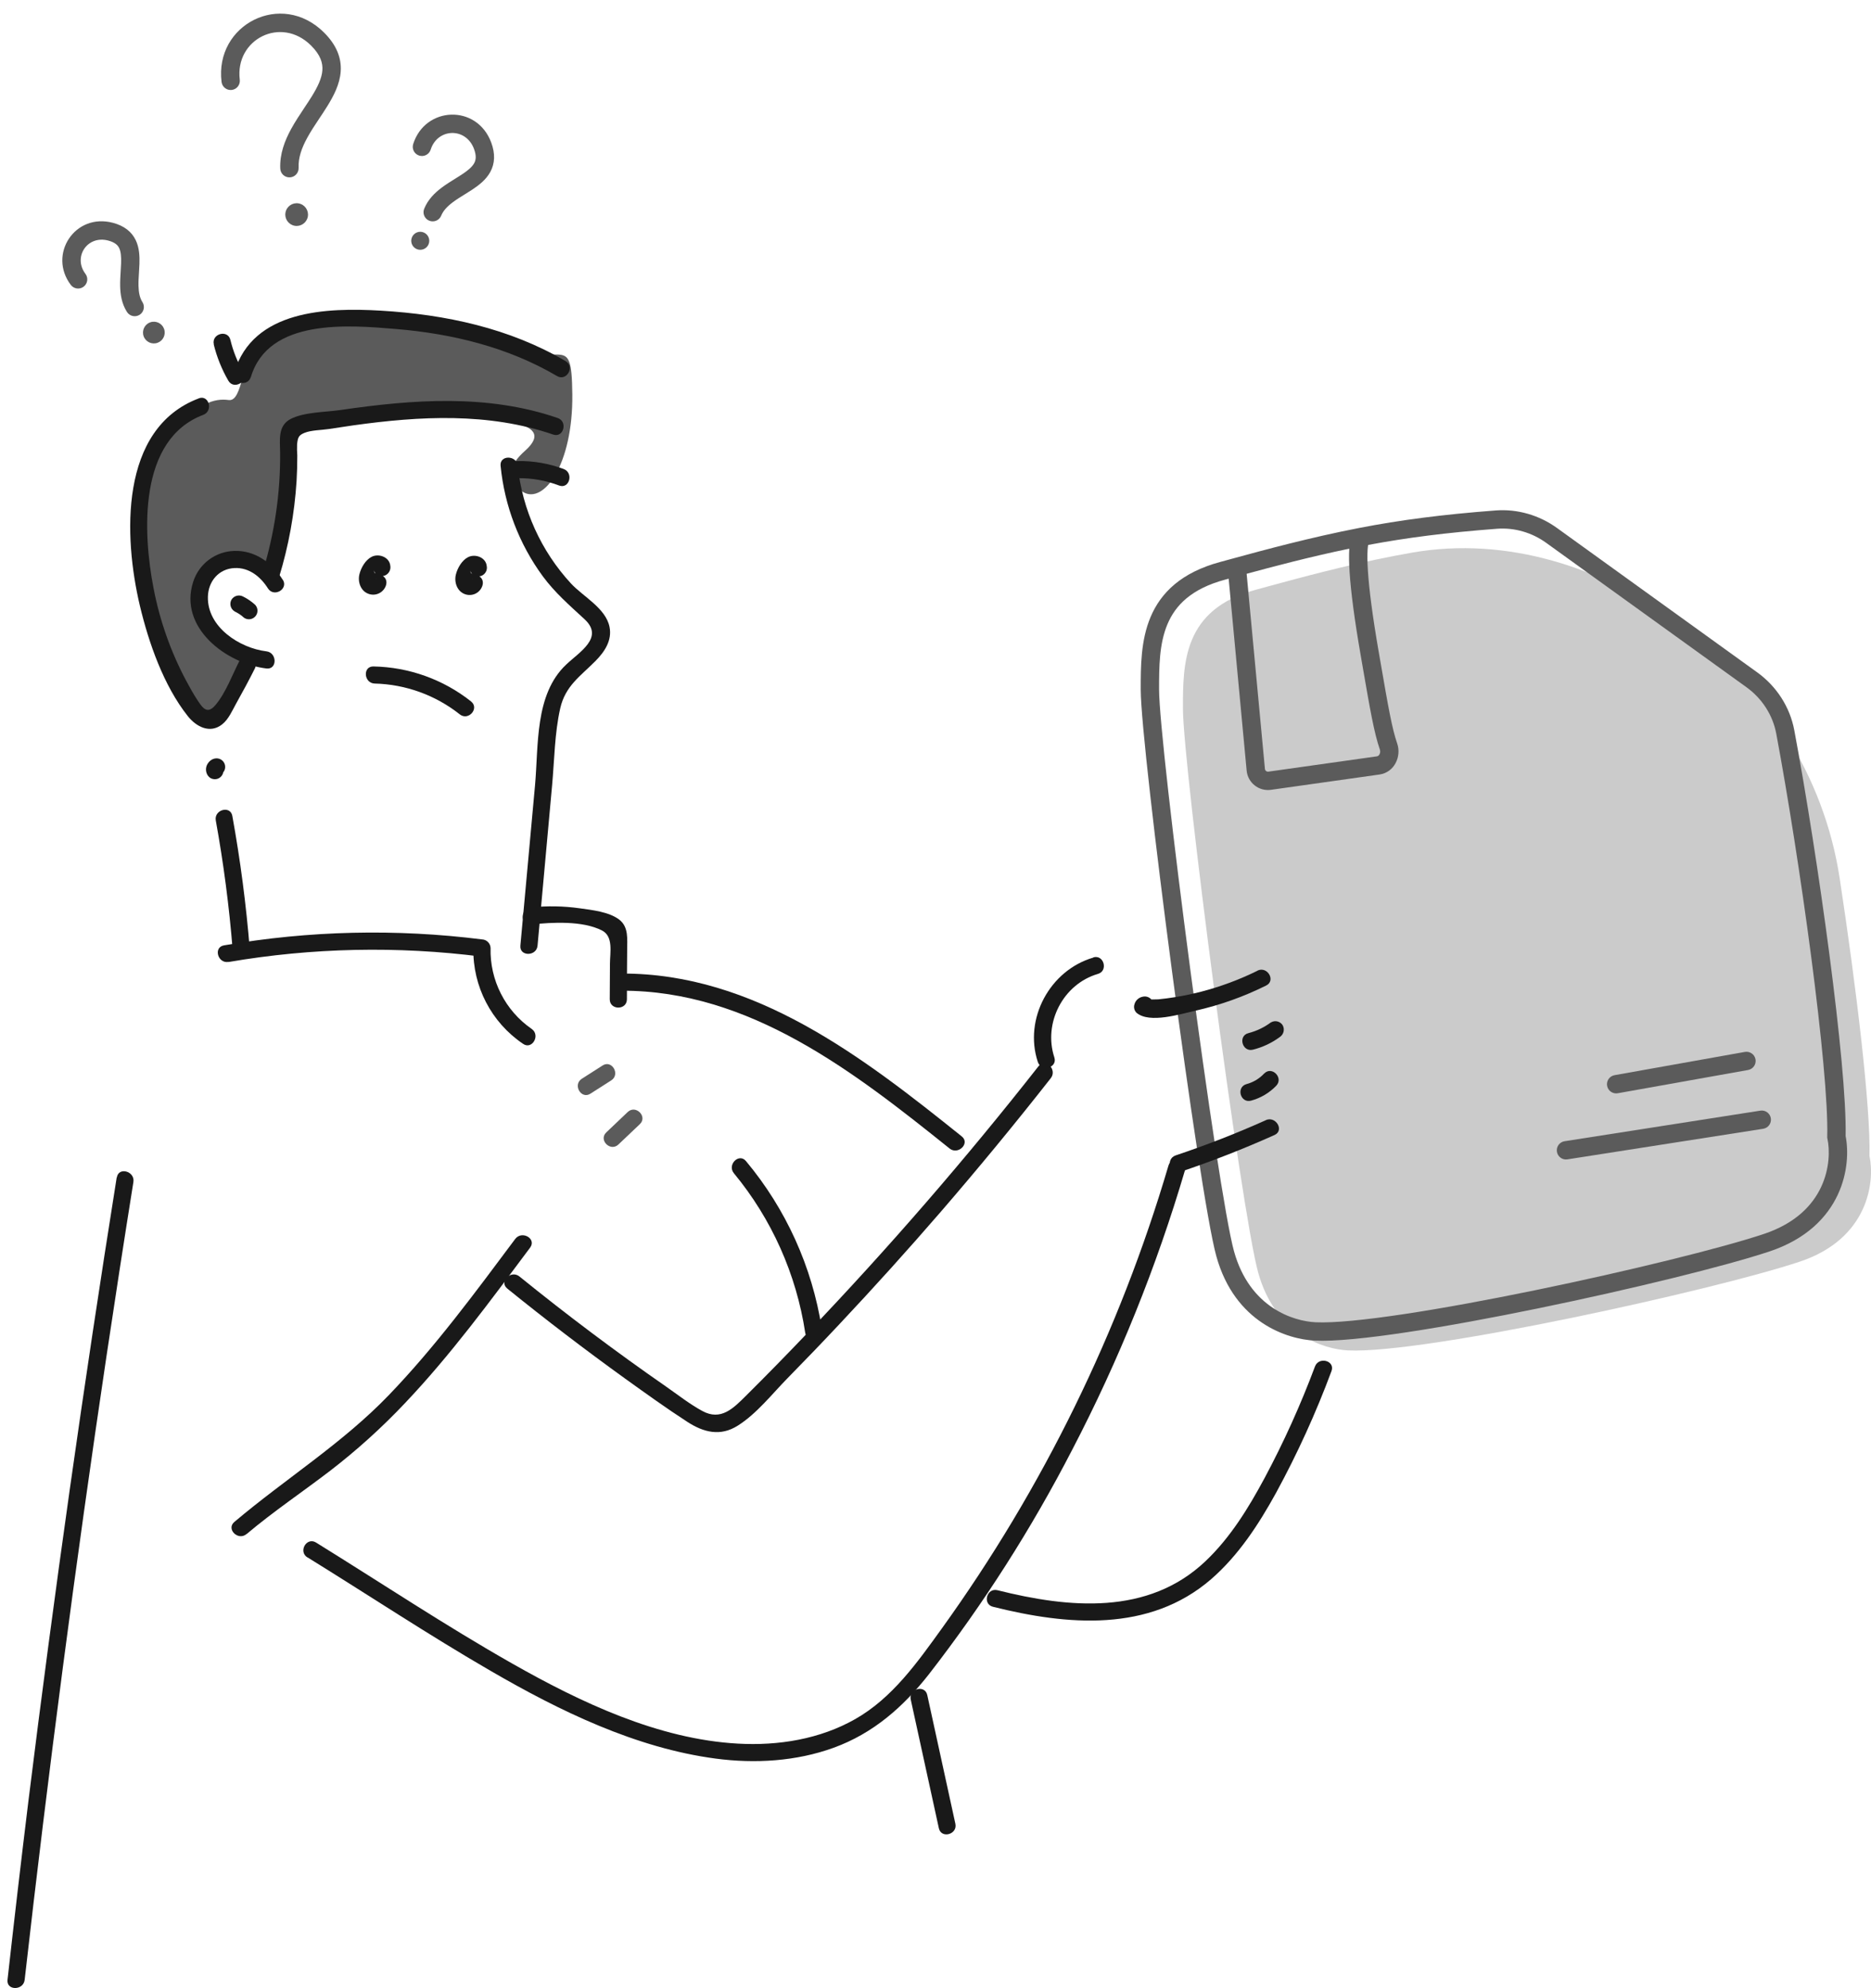 <svg width="208" height="221" viewBox="0 0 208 221" fill="none" xmlns="http://www.w3.org/2000/svg">
<path d="M25.646 71.987C25.646 71.987 27.849 72.355 26.852 74.654C25.855 76.953 24.049 80.727 22.565 79.024C21.081 77.321 17.112 71.603 16.638 66.259C16.165 60.916 14.134 52.077 18.136 48.413C22.138 44.749 23.801 44.255 25.424 44.467C27.047 44.679 26.782 39.713 28.972 38.03C31.162 36.347 47.577 33.475 54.928 37.666C62.28 41.857 63.542 36.069 63.625 43.831C63.708 51.593 60.468 56.086 58.149 54.691C55.83 53.296 56.797 51.501 58.361 50.116C62.419 46.515 53.633 46.657 50.105 46.163C46.577 45.67 31.834 44.096 32.076 49.082C32.318 54.068 31.457 63.844 28.641 62.874C25.825 61.903 21.661 62.923 22.578 67.141C23.496 71.358 25.646 71.987 25.646 71.987Z" fill="#5B5B5B"/>
<path d="M149.874 150.107C147.153 149.975 141.78 148.324 139.875 141.468C137.97 134.611 131.508 85.146 131.508 78.752C131.508 73.757 131.508 67.732 139.603 65.556C140.085 65.426 140.607 65.283 141.167 65.13L141.227 65.114C144.331 64.268 149.535 62.849 154.976 61.796C155.652 61.665 156.331 61.54 157.017 61.421C167.529 59.591 178.138 63.046 186.793 69.285C196.208 76.073 202.769 86.147 204.517 97.621C206.38 109.855 207.969 123.104 207.829 128.476C208.441 131.333 207.747 137.686 200.074 140.243C190.483 143.44 158.309 150.515 149.874 150.107Z" fill="#CBCBCB"/>
<path fill-rule="evenodd" clip-rule="evenodd" d="M195.161 117.753C195.26 118.308 194.89 118.838 194.336 118.937L179.847 121.522C179.292 121.621 178.762 121.251 178.663 120.696C178.564 120.142 178.934 119.612 179.489 119.513L193.977 116.928C194.532 116.829 195.062 117.198 195.161 117.753Z" fill="#5B5B5B"/>
<path fill-rule="evenodd" clip-rule="evenodd" d="M196.865 124.305C196.952 124.862 196.571 125.384 196.014 125.471L174.247 128.872C173.691 128.959 173.169 128.578 173.082 128.021C172.995 127.464 173.376 126.943 173.932 126.856L195.699 123.455C196.256 123.368 196.778 123.748 196.865 124.305Z" fill="#5B5B5B"/>
<path fill-rule="evenodd" clip-rule="evenodd" d="M166.27 56.741C168.709 56.557 171.118 57.267 173.089 58.688L195.343 74.731C197.487 76.276 198.986 78.569 199.475 81.185C200.783 88.176 202.256 97.54 203.378 106.11C204.485 114.565 205.262 122.336 205.178 126.275C205.498 127.899 205.441 130.367 204.31 132.794C203.132 135.321 200.818 137.738 196.724 139.103C191.867 140.721 181.376 143.299 171.073 145.418C165.913 146.478 160.782 147.428 156.406 148.087C152.059 148.742 148.374 149.124 146.152 149.017C143.141 148.871 137.277 147.041 135.219 139.632C134.723 137.846 133.953 133.4 133.082 127.721C132.207 122.01 131.22 114.977 130.293 107.961C129.365 100.945 128.497 93.942 127.861 88.29C127.228 82.67 126.815 78.312 126.815 76.643L126.815 76.553C126.815 74.115 126.814 71.185 127.907 68.592C129.053 65.868 131.347 63.623 135.665 62.462C136.083 62.349 136.531 62.227 137.01 62.096C137.081 62.077 137.153 62.057 137.226 62.037L137.292 62.019C140.396 61.173 145.631 59.745 151.109 58.685C155.659 57.805 160.33 57.19 166.27 56.741ZM171.895 60.343C170.302 59.194 168.367 58.629 166.424 58.776C160.811 59.2 156.369 59.772 152.095 60.575C152.072 60.715 152.053 60.887 152.039 61.095C152 61.674 152.006 62.466 152.074 63.496C152.21 65.555 152.583 68.479 153.26 72.388C153.322 72.743 153.381 73.087 153.439 73.419C154.327 78.553 154.744 80.961 155.33 82.656C155.811 84.049 155.052 85.854 153.347 86.094L141.293 87.794C139.948 87.983 138.717 87.011 138.59 85.658L136.591 64.325C136.456 64.362 136.324 64.397 136.195 64.432C132.418 65.448 130.664 67.302 129.787 69.384C128.869 71.564 128.855 74.103 128.855 76.643C128.855 78.171 129.25 82.394 129.888 88.061C130.523 93.697 131.39 100.687 132.316 107.694C133.242 114.701 134.227 121.719 135.099 127.412C135.977 133.136 136.729 137.444 137.185 139.086C138.936 145.39 143.82 146.861 146.25 146.979C148.245 147.075 151.745 146.726 156.102 146.07C160.431 145.417 165.524 144.475 170.662 143.419C180.952 141.303 191.344 138.745 196.078 137.167C199.657 135.974 201.526 133.935 202.46 131.932C203.412 129.89 203.423 127.817 203.158 126.581L203.132 126.462L203.135 126.34C203.233 122.627 202.476 114.943 201.355 106.375C200.237 97.836 198.769 88.51 197.469 81.56C197.08 79.478 195.884 77.635 194.15 76.386L171.895 60.343ZM138.59 63.781L140.622 85.468C140.64 85.661 140.816 85.8 141.008 85.773L153.063 84.074C153.173 84.058 153.281 83.991 153.359 83.845C153.441 83.691 153.461 83.496 153.401 83.323C152.759 81.464 152.313 78.886 151.46 73.954C151.393 73.563 151.323 73.157 151.25 72.736C150.566 68.794 150.18 65.791 150.038 63.631C149.968 62.568 149.955 61.687 150.001 60.988C145.575 61.904 141.423 63.01 138.59 63.781Z" fill="#5B5B5B"/>
<path fill-rule="evenodd" clip-rule="evenodd" d="M34.585 5.065C31.248 1.735 26.102 4.365 26.656 8.86C26.725 9.42 26.328 9.929 25.768 9.998C25.209 10.067 24.7 9.67 24.631 9.11C23.842 2.716 31.297 -1.099 36.027 3.621C37.425 5.017 37.981 6.462 37.875 7.956C37.775 9.369 37.087 10.678 36.362 11.842C36.063 12.323 35.766 12.769 35.475 13.204C35.007 13.906 34.558 14.579 34.154 15.32C33.527 16.466 33.149 17.549 33.196 18.653C33.22 19.216 32.783 19.692 32.22 19.716C31.657 19.74 31.181 19.303 31.157 18.74C31.088 17.103 31.657 15.634 32.363 14.341C32.801 13.54 33.351 12.711 33.86 11.946C34.138 11.528 34.403 11.129 34.63 10.764C35.331 9.638 35.777 8.693 35.839 7.812C35.896 7.011 35.643 6.121 34.585 5.065Z" fill="#5B5B5B"/>
<circle cx="32.979" cy="23.853" r="1.262" transform="rotate(10.087 32.979 23.853)" fill="#5B5B5B"/>
<path fill-rule="evenodd" clip-rule="evenodd" d="M52.695 16.551C51.785 14.113 48.632 14.249 47.88 16.629C47.71 17.166 47.136 17.464 46.599 17.294C46.062 17.124 45.764 16.551 45.934 16.013C47.263 11.81 53.009 11.556 54.607 15.837C55.073 17.085 55.02 18.175 54.507 19.115C54.032 19.984 53.228 20.596 52.501 21.077C52.182 21.288 51.887 21.47 51.605 21.644C51.167 21.915 50.76 22.166 50.344 22.476C49.711 22.95 49.273 23.42 49.048 23.973C48.836 24.494 48.24 24.745 47.718 24.533C47.197 24.321 46.946 23.725 47.158 23.203C47.584 22.157 48.356 21.415 49.123 20.842C49.594 20.49 50.158 20.139 50.66 19.828C50.923 19.665 51.168 19.512 51.374 19.376C52.063 18.919 52.497 18.538 52.716 18.137C52.896 17.807 52.993 17.349 52.695 16.551Z" fill="#5B5B5B"/>
<circle cx="46.72" cy="26.766" r="1.002" transform="rotate(34.67 46.72 26.766)" fill="#5B5B5B"/>
<path fill-rule="evenodd" clip-rule="evenodd" d="M12.037 26.741C9.693 26.116 8.096 28.581 9.497 30.438C9.837 30.887 9.747 31.527 9.297 31.867C8.848 32.206 8.208 32.117 7.868 31.667C5.314 28.283 8.318 23.637 12.563 24.769C13.799 25.099 14.628 25.748 15.081 26.679C15.499 27.538 15.529 28.509 15.502 29.338C15.489 29.705 15.468 30.036 15.447 30.35C15.415 30.837 15.386 31.286 15.398 31.778C15.416 32.526 15.538 33.114 15.835 33.581C16.138 34.057 15.998 34.688 15.522 34.99C15.046 35.292 14.416 35.152 14.114 34.676C13.53 33.759 13.38 32.741 13.358 31.826C13.345 31.265 13.384 30.63 13.419 30.068C13.437 29.776 13.454 29.503 13.462 29.271C13.488 28.487 13.431 27.951 13.246 27.572C13.097 27.266 12.808 26.947 12.037 26.741Z" fill="#5B5B5B"/>
<path d="M18.239 36.557C18.466 37.184 18.142 37.876 17.515 38.103C16.889 38.33 16.196 38.006 15.969 37.379C15.742 36.753 16.066 36.06 16.693 35.833C17.32 35.606 18.012 35.93 18.239 36.557Z" fill="#5B5B5B"/>
<path d="M55.651 51.779C56.087 56.222 57.709 60.466 60.349 64.066C61.704 65.898 63.33 67.303 64.987 68.833C67.2 70.881 64.4 72.478 62.936 73.879C59.424 77.192 59.882 82.873 59.477 87.319L57.851 105.116C57.741 106.335 59.646 106.329 59.759 105.116C60.296 99.179 60.834 93.244 61.376 87.309C61.634 84.487 61.654 81.508 62.28 78.739C62.847 76.241 64.506 75.178 66.189 73.485C67.203 72.461 68.068 71.192 67.76 69.681C67.339 67.604 64.838 66.322 63.486 64.871C60.15 61.26 58.07 56.668 57.556 51.779C57.43 50.573 55.525 50.56 55.651 51.779Z" fill="#191919"/>
<path d="M43.383 62.824C43.241 61.897 42.091 61.499 41.316 61.893C40.627 62.241 40.127 63.116 39.954 63.844C39.749 64.689 40.103 65.716 40.984 66.014C41.373 66.152 41.801 66.124 42.168 65.935C42.535 65.747 42.808 65.416 42.922 65.021C43.254 63.838 41.415 63.334 41.084 64.514C41.144 64.293 41.37 64.163 41.591 64.222C41.763 64.242 41.833 64.295 41.8 64.378C41.773 64.394 41.839 64.179 41.862 64.129C41.886 64.08 42.174 63.692 42.154 63.619C42.054 63.238 41.684 64.245 41.544 63.338C41.621 63.848 42.263 64.129 42.717 64C43.21 63.841 43.498 63.331 43.38 62.828L43.383 62.824Z" fill="#191919"/>
<path d="M54.104 62.864C53.965 61.933 52.815 61.539 52.04 61.93C51.351 62.277 50.85 63.152 50.675 63.881C50.473 64.729 50.824 65.753 51.705 66.051C52.094 66.189 52.522 66.161 52.889 65.973C53.256 65.785 53.529 65.453 53.643 65.057C53.974 63.871 52.136 63.367 51.808 64.55C51.92 64.298 52.09 64.199 52.315 64.255C52.484 64.278 52.553 64.328 52.523 64.414C52.497 64.414 52.563 64.212 52.583 64.162C52.603 64.113 52.895 63.728 52.875 63.652C52.779 63.271 52.404 64.278 52.268 63.374C52.345 63.881 52.984 64.162 53.438 64.037C53.937 63.888 54.229 63.372 54.1 62.867L54.104 62.864Z" fill="#191919"/>
<path d="M52.364 77.966C49.272 75.521 45.464 74.156 41.523 74.081C40.298 74.048 40.439 75.947 41.657 75.981C45.098 76.068 48.419 77.271 51.117 79.409C52.077 80.165 53.331 78.732 52.364 77.97L52.364 77.966Z" fill="#191919"/>
<path d="M31.43 64.444C30.258 62.575 28.369 61.171 26.077 61.237C23.968 61.28 22.12 62.66 21.479 64.669C19.822 69.768 25.156 73.77 29.618 74.306C30.834 74.456 30.824 72.547 29.618 72.401C26.637 72.04 23.026 69.705 23.112 66.332C23.155 64.613 24.318 63.221 26.077 63.142C27.69 63.066 28.972 64.109 29.787 65.405C30.45 66.442 32.087 65.484 31.444 64.444H31.43Z" fill="#191919"/>
<path d="M31.029 64.139C32.092 60.666 32.743 57.08 32.971 53.455C33.026 52.521 33.052 51.583 33.05 50.642C33.019 50.227 33.012 49.81 33.027 49.394C33.106 48.622 33.206 48.383 33.835 48.121C34.587 47.807 35.74 47.813 36.539 47.691C37.446 47.548 38.351 47.413 39.262 47.283C46.676 46.246 54.309 45.832 61.495 48.304C62.654 48.705 63.151 46.862 62.001 46.465C54.186 43.775 45.884 44.401 37.844 45.577C36.164 45.822 33.835 45.792 32.311 46.571C30.86 47.323 31.125 48.936 31.142 50.318C31.178 54.825 30.52 59.312 29.191 63.619C28.833 64.795 30.672 65.299 31.029 64.126V64.139Z" fill="#191919"/>
<path d="M62.657 52.13C61.019 51.517 59.279 51.218 57.529 51.249C56.303 51.266 56.3 53.174 57.529 53.154C59.107 53.129 60.675 53.404 62.15 53.966C63.3 54.4 63.807 52.558 62.657 52.13Z" fill="#191919"/>
<path d="M22.101 44.282C13.219 47.634 13.756 59.73 15.542 67.3C16.536 71.471 18.192 76.211 20.879 79.604C21.826 80.793 23.354 81.591 24.709 80.508C25.417 79.942 25.818 78.987 26.249 78.212C26.968 76.924 27.67 75.632 28.333 74.306C28.896 73.216 27.253 72.252 26.676 73.342C25.861 74.922 25.113 76.987 23.97 78.351C23.069 79.428 22.572 78.775 21.959 77.838C21.488 77.126 21.071 76.37 20.67 75.618C18.969 72.408 17.756 68.963 17.072 65.395C15.876 59.223 15.343 48.853 22.595 46.114C23.731 45.686 23.238 43.841 22.088 44.279L22.101 44.282Z" fill="#191919"/>
<path d="M26.08 67.962C26.269 68.055 26.453 68.159 26.63 68.274C26.719 68.33 26.805 68.393 26.888 68.456C26.706 68.317 26.968 68.529 26.997 68.555C27.238 68.796 27.588 68.891 27.917 68.803C28.246 68.715 28.503 68.459 28.591 68.13C28.68 67.802 28.586 67.451 28.346 67.21C27.954 66.856 27.516 66.557 27.044 66.319C26.59 66.063 26.015 66.209 25.738 66.65C25.479 67.103 25.625 67.68 26.07 67.953L26.08 67.962Z" fill="#191919"/>
<path d="M23.761 38.286C24.108 39.697 24.654 41.052 25.381 42.311C25.991 43.374 27.641 42.417 27.038 41.35C26.395 40.234 25.915 39.031 25.613 37.779C25.322 36.589 23.486 37.093 23.774 38.286H23.761Z" fill="#191919"/>
<path d="M27.889 41.917C29.843 35.357 38.742 36.126 44.056 36.573C50.304 37.1 56.486 38.6 61.925 41.801C62.985 42.423 63.943 40.777 62.886 40.144C56.651 36.477 49.509 34.953 42.346 34.532C36.366 34.181 28.124 34.426 26.047 41.397C25.696 42.573 27.534 43.076 27.885 41.903L27.889 41.917Z" fill="#191919"/>
<path d="M23.824 84.321C23.502 84.415 23.229 84.632 23.065 84.924C22.89 85.226 22.853 85.587 22.962 85.918C23.037 86.153 23.192 86.355 23.4 86.488C23.623 86.614 23.887 86.648 24.135 86.584C24.375 86.518 24.579 86.361 24.705 86.147C24.838 85.926 24.873 85.659 24.801 85.411C24.788 85.388 24.781 85.362 24.778 85.335L24.811 85.59C24.808 85.564 24.808 85.537 24.811 85.511L24.778 85.762C24.801 85.63 24.695 85.902 24.665 85.941C24.58 86.048 24.464 86.126 24.334 86.167C24.662 86.076 24.916 85.817 25.002 85.488C25.087 85.159 24.991 84.809 24.749 84.571C24.506 84.332 24.155 84.241 23.827 84.331L23.824 84.321Z" fill="#191919"/>
<path d="M23.99 91.202C24.851 95.957 25.476 100.742 25.865 105.557C25.964 106.773 27.869 106.783 27.77 105.557C27.368 100.574 26.721 95.62 25.828 90.695C25.61 89.493 23.774 90.003 23.99 91.202Z" fill="#191919"/>
<path d="M25.398 106.935C34.708 105.341 44.204 105.14 53.574 106.339L52.623 105.385C52.54 109.64 54.62 113.648 58.149 116.029C59.143 116.728 60.113 115.078 59.109 114.373C56.163 112.337 54.444 108.951 54.538 105.371C54.516 104.854 54.101 104.441 53.584 104.421C44.043 103.217 34.376 103.441 24.901 105.083C23.695 105.292 24.205 107.131 25.408 106.922L25.398 106.935Z" fill="#191919"/>
<path d="M27.415 170.522C30.396 168.004 33.643 165.834 36.737 163.459C39.676 161.194 42.433 158.703 44.983 156.009C50.098 150.625 54.501 144.616 58.937 138.676C59.672 137.682 58.019 136.744 57.28 137.715C52.821 143.678 48.392 149.711 43.214 155.088C38.036 160.464 31.748 164.364 26.053 169.174C25.116 169.966 26.471 171.307 27.402 170.522H27.415Z" fill="#191919"/>
<path d="M56.399 143.237C60.675 146.696 65.043 150.033 69.505 153.249C71.778 154.879 74.057 156.522 76.402 158.042C78.221 159.225 80.093 159.699 82.034 158.46C84.131 157.135 85.841 154.938 87.567 153.179C89.521 151.191 91.455 149.177 93.368 147.137C97.193 143.068 100.933 138.922 104.588 134.697C108.784 129.838 112.86 124.888 116.816 119.848C117.565 118.894 116.226 117.529 115.468 118.5C107.353 128.834 98.754 138.756 89.67 148.266C87.462 150.583 85.219 152.873 82.942 155.137C81.524 156.542 80.152 157.973 78.069 156.837C76.664 156.071 75.359 155.041 74.047 154.127C68.463 150.251 63.03 146.171 57.747 141.889C56.803 141.124 55.428 142.462 56.399 143.234V143.237Z" fill="#191919"/>
<path d="M121.547 106.441C116.717 107.846 113.798 113.249 115.372 118.036C115.753 119.199 117.595 118.699 117.211 117.533C115.962 113.72 118.178 109.393 122.054 108.257C123.227 107.925 122.717 106.077 121.547 106.418V106.441Z" fill="#191919"/>
<path d="M139.784 107.909C137.79 108.892 135.701 109.669 133.549 110.228C132.578 110.48 131.597 110.685 130.608 110.844C129.998 110.944 129.387 111.023 128.776 111.083C128.524 111.106 127.47 111.05 127.689 111.235L127.934 112.163L128 112.007L127.338 112.67L127.517 112.63L126.44 112.193L126.5 112.305C127.073 113.392 128.716 112.428 128.156 111.345L128.097 111.232C127.873 110.865 127.436 110.687 127.02 110.795C126.577 110.884 126.224 111.218 126.112 111.656C126.013 111.986 126.106 112.344 126.354 112.584C127.812 113.809 131.24 112.71 132.9 112.345C135.624 111.731 138.263 110.791 140.762 109.546C141.861 109.006 140.897 107.363 139.798 107.889L139.784 107.909Z" fill="#191919"/>
<path d="M141.301 113.634C140.551 114.197 139.696 114.606 138.787 114.839C137.598 115.141 138.101 116.98 139.291 116.678C140.366 116.41 141.379 115.934 142.272 115.277C142.704 114.994 142.847 114.429 142.603 113.975C142.333 113.527 141.753 113.38 141.301 113.643V113.634Z" fill="#191919"/>
<path d="M140.533 119.332C140.004 119.9 139.325 120.306 138.575 120.505C137.392 120.836 137.892 122.665 139.082 122.343C140.148 122.057 141.116 121.484 141.881 120.687C142.726 119.796 141.381 118.448 140.533 119.339V119.332Z" fill="#191919"/>
<path d="M140.726 124.517C137.448 125.985 134.106 127.289 130.701 128.429C129.545 128.817 130.038 130.659 131.208 130.264C134.77 129.067 138.264 127.7 141.69 126.163C142.806 125.663 141.839 124.02 140.726 124.507V124.517Z" fill="#191919"/>
<path d="M34.184 173.11C40.972 177.307 47.63 181.723 54.538 185.725C62.224 190.184 70.675 194.305 79.57 195.481C83.939 196.058 88.515 195.786 92.672 194.276C97.078 192.675 100.408 189.747 103.273 186.096C109.34 178.281 114.674 169.924 119.208 161.13C124.38 151.202 128.577 140.797 131.741 130.059C132.089 128.879 130.25 128.376 129.902 129.552C124.463 148.014 115.938 165.421 104.688 181.037C101.981 184.791 99.195 188.75 95.081 191.085C91.148 193.325 86.514 194.067 82.035 193.815C73.169 193.325 64.536 189.223 56.92 184.9C49.496 180.686 42.389 175.955 35.134 171.463C34.087 170.817 33.13 172.457 34.174 173.12L34.184 173.11Z" fill="#191919"/>
<path d="M59.02 102.761C61.385 102.522 64.728 102.317 66.915 103.423C68.213 104.086 67.816 105.855 67.809 107.114L67.786 111.079C67.786 112.305 69.688 112.308 69.694 111.079C69.694 109.257 69.703 107.436 69.721 105.616C69.721 104.417 69.909 103.039 68.839 102.221C67.696 101.349 65.815 101.157 64.443 100.962C62.646 100.71 60.825 100.677 59.02 100.866C57.811 100.988 57.798 102.897 59.02 102.771V102.761Z" fill="#191919"/>
<path d="M81.587 130.414C85.788 135.5 88.529 141.632 89.518 148.154C89.704 149.36 91.542 148.846 91.353 147.647C90.283 140.804 87.372 134.381 82.932 129.065C82.15 128.121 80.809 129.476 81.587 130.414Z" fill="#191919"/>
<path d="M69.104 110.125C83.35 110.079 95.004 119.189 105.566 127.664C106.513 128.426 107.885 127.084 106.914 126.315C95.938 117.513 83.883 108.171 69.104 108.217C67.878 108.217 67.875 110.129 69.104 110.125Z" fill="#191919"/>
<path d="M110.383 178.602C118.628 180.666 127.742 181.488 134.626 175.551C137.681 172.901 139.927 169.449 141.858 165.944C144.233 161.583 146.293 157.058 148.023 152.404C148.454 151.254 146.615 150.748 146.185 151.897C144.595 156.153 142.722 160.298 140.579 164.304C138.797 167.617 136.786 170.903 134.033 173.52C127.633 179.606 118.814 178.748 110.889 176.764C109.7 176.465 109.193 178.301 110.383 178.602Z" fill="#191919"/>
<path d="M12.974 130.881C9.299 153.938 6.026 177.053 3.155 200.226C2.347 206.831 1.574 213.447 0.836 220.073C0.7 221.289 2.605 221.279 2.741 220.073C5.363 196.936 8.392 173.85 11.828 150.814C12.796 144.334 13.796 137.859 14.83 131.387C15.022 130.188 13.173 129.671 12.991 130.881H12.974Z" fill="#191919"/>
<path d="M106.208 202.717L103.084 188.412C102.822 187.216 100.987 187.723 101.249 188.919L104.373 203.22C104.635 204.419 106.47 203.913 106.208 202.717Z" fill="#191919"/>
<path d="M66.994 118.434L64.675 119.915C63.645 120.577 64.602 122.234 65.636 121.571L67.955 120.09C68.982 119.428 68.028 117.771 66.991 118.434H66.994Z" fill="#5B5B5B"/>
<path d="M68.75 127.219L71.132 124.957C72.023 124.109 70.675 122.764 69.783 123.608L67.401 125.874C66.51 126.719 67.859 128.064 68.75 127.219Z" fill="#5B5B5B"/>
</svg>
